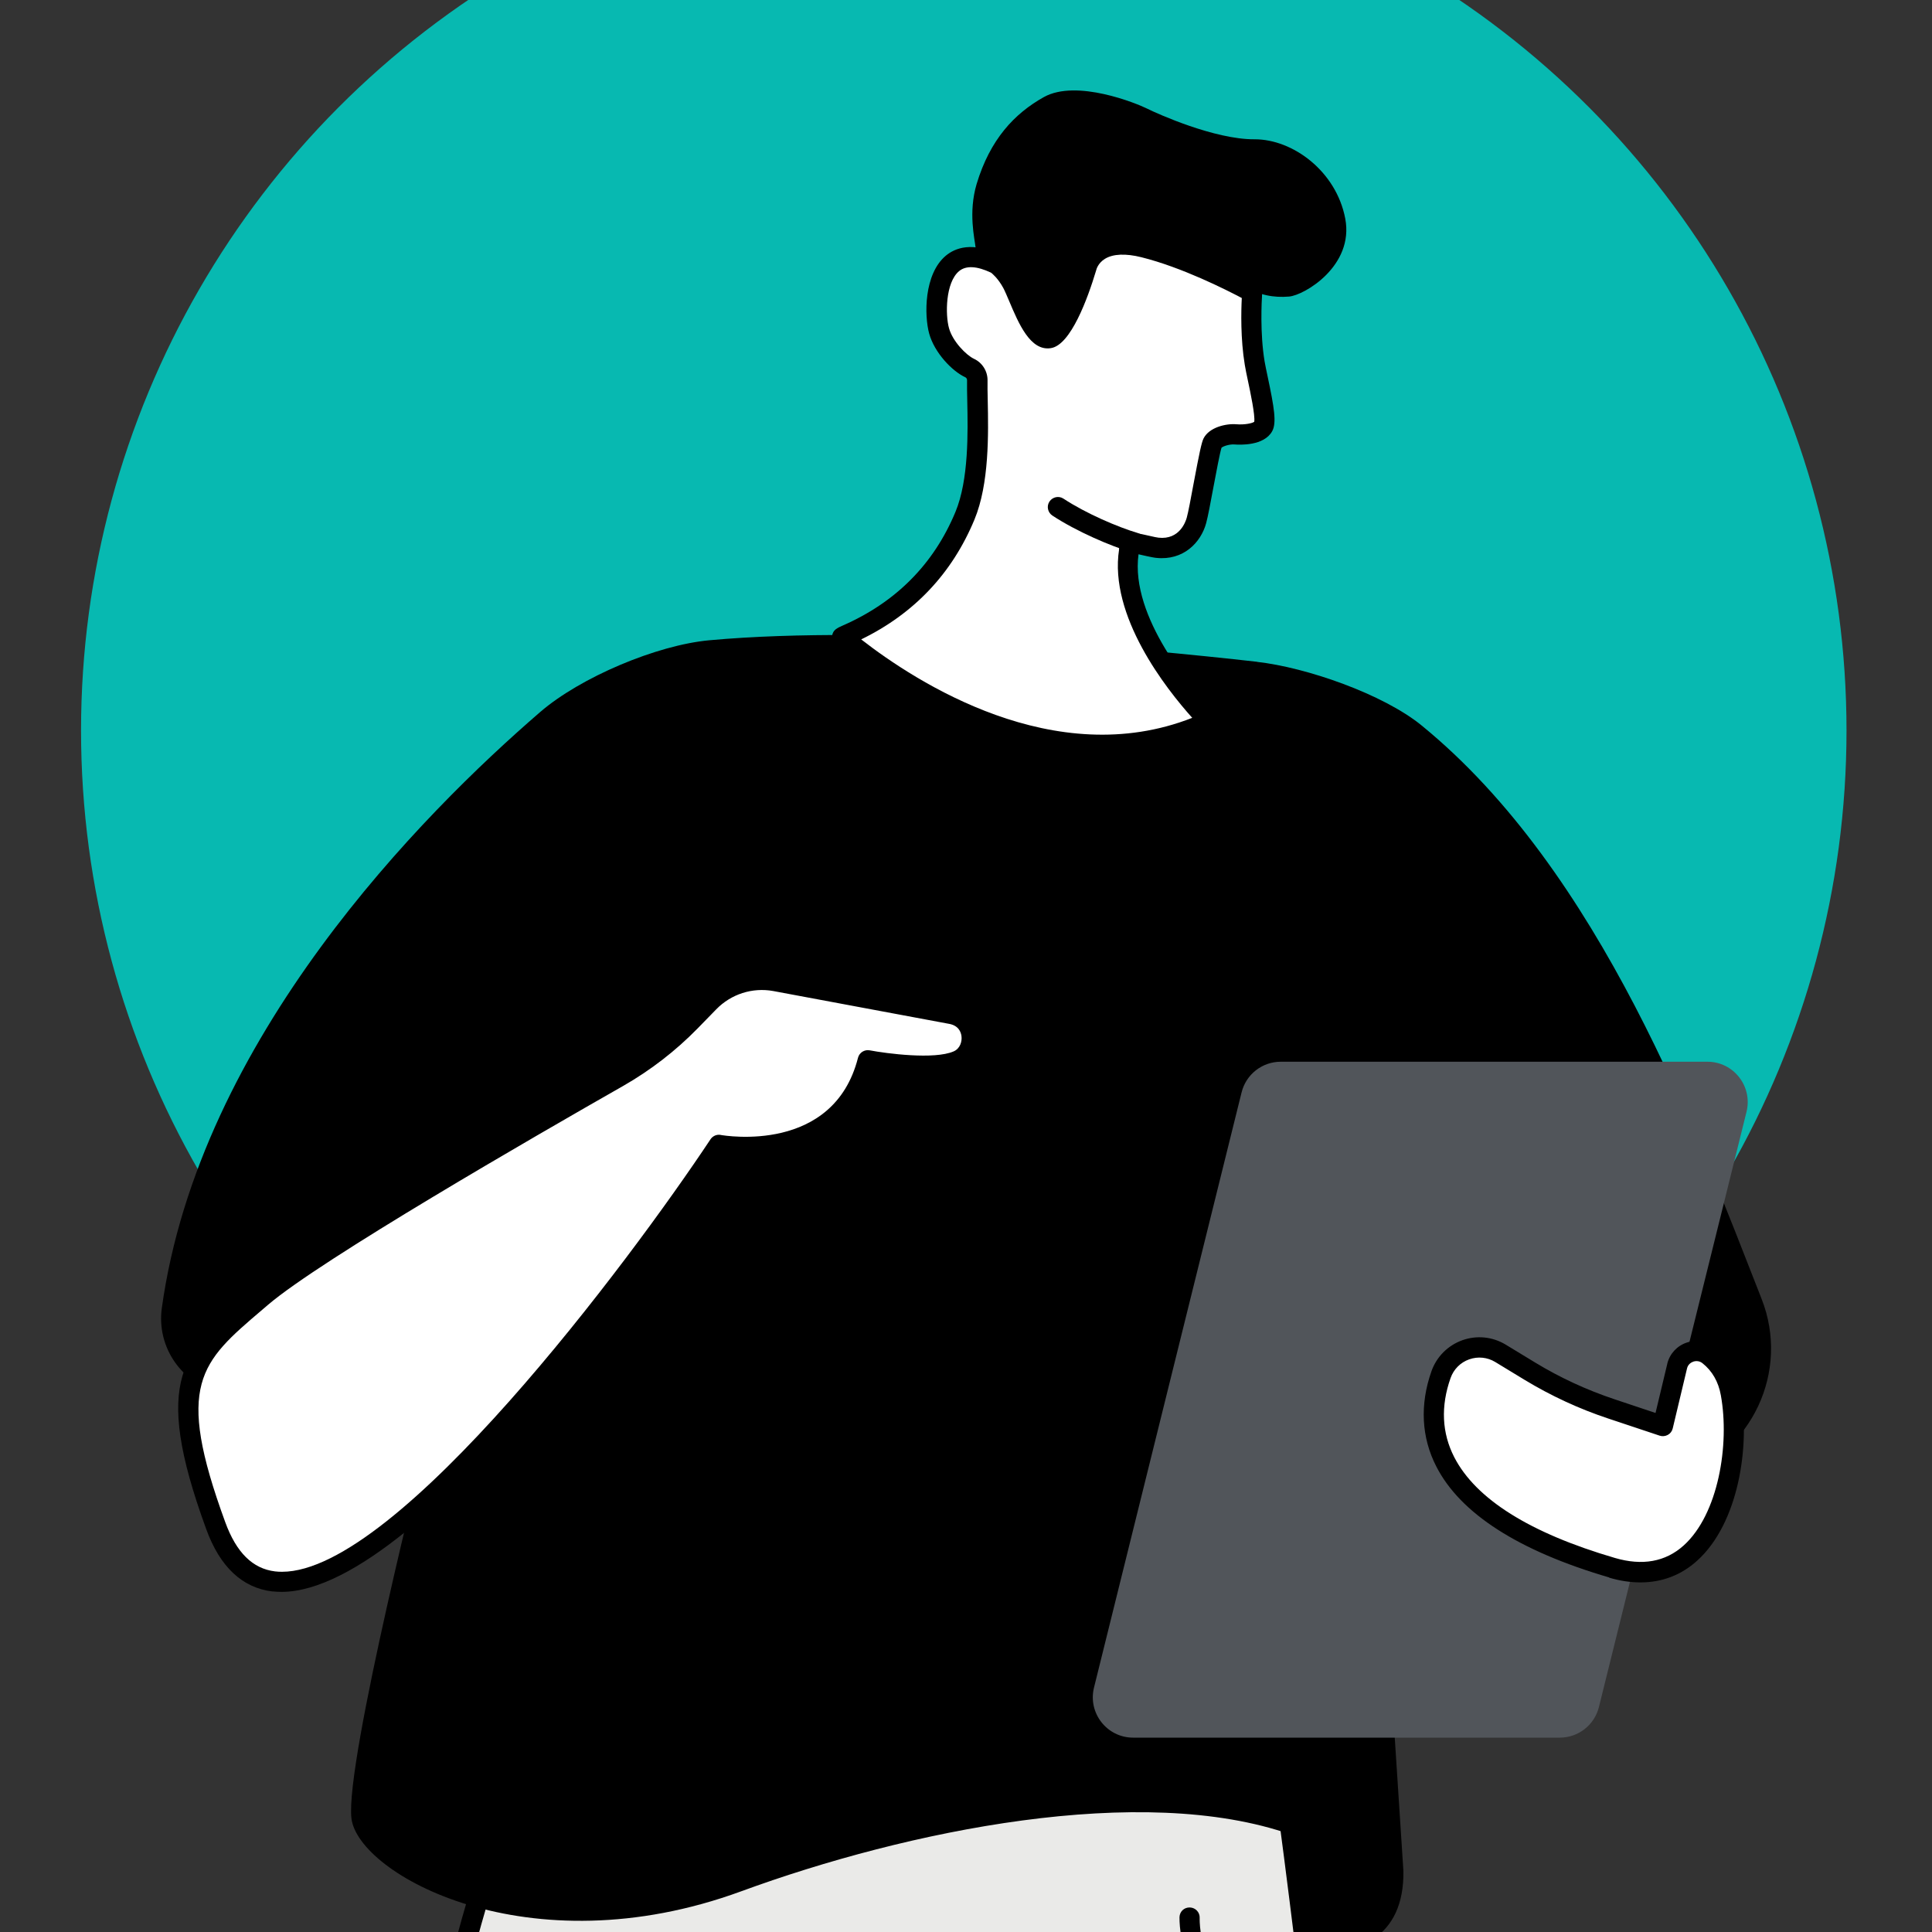 <?xml version="1.0" encoding="UTF-8"?><svg id="Layer_1" xmlns="http://www.w3.org/2000/svg" viewBox="0 0 200 200"><rect x="0" y="0" width="200" height="200" fill="#333333" stroke="none"/><defs><style>.cls-1{fill:#eaeae8;}.cls-2{fill:#fff;}.cls-3{fill:#07b9b1;}.cls-4{fill:#51555a;}</style></defs><circle class="cls-3" cx="99.77" cy="75.62" r="91.38"/><path class="cls-1" d="m131.65,174.89s18.63,127.82,14.66,213.13l-5.81.58c-3.13.31-6.27.39-9.41.23l-5.51-.28s-22.22-129.59-33.31-151.11c0,0-30.17,115.24-31.34,146.47,0,0-13.41,1.35-18.76-.58-2.87-30.13-3.7-61.32-3.84-80.9-.41-56.04,4.94-81.49,7.88-93.57,2.7-11.09,5.59-20.1,7.7-26.19l7.05-20.12,70.69,12.35Z"/><path d="m131.04,389.88l-5.51-.28c-.49-.02-.9-.39-.98-.87-.21-1.25-20.78-120.71-32.01-148.16-4.65,18-29.52,115.36-30.56,143.38-.02.52-.42.95-.94,1-.56.06-13.71,1.35-19.22-.63-.38-.14-.65-.48-.69-.89-3.07-32.21-3.73-64.57-3.85-80.99-.39-53.33,4.33-79.09,7.91-93.82,2.15-8.86,4.76-17.71,7.73-26.29l7.06-20.12c.17-.48.66-.77,1.17-.69l70.69,12.35c.45.08.79.43.86.88.19,1.28,18.6,128.89,14.67,213.33-.02.52-.43.94-.94.99l-5.81.58c-2.11.21-4.24.32-6.37.32-1.07,0-2.14-.03-3.2-.08Zm-.32-214.09l-69.06-12.06-6.76,19.28c-2.95,8.52-5.53,17.3-7.67,26.1-3.56,14.63-8.24,40.22-7.85,93.31.12,16.27.77,48.22,3.77,80.12,4.56,1.28,13.85.64,16.77.4,1.69-32.27,31.03-144.63,31.33-145.77.11-.42.47-.73.9-.78.43-.05.85.18,1.05.56,10.7,20.76,31.19,138.5,33.27,150.59l4.67.24c3.08.15,6.19.08,9.25-.23l4.91-.49c3.6-80.85-13.08-200.64-14.59-211.27Z"/><path d="m132.49,212.82c.41,0,.79-.24.96-.63.23-.53-.01-1.15-.54-1.38-8.89-3.86-8.73-11.93-8.72-12.27.02-.58-.43-1.06-1.01-1.08-.61-.02-1.06.43-1.08,1.01,0,.1-.25,9.83,9.98,14.27.14.06.28.09.42.09Z"/><path d="m130.15,68.51c-12.32-1.39-38.63-3.88-56.72-2.23-5.46.5-13.35,3.84-17.5,7.42-12.24,10.56-35.32,33.81-39.18,61.72-.56,4.07,2.11,7.89,6.12,8.78l21.33,4.73s-8.5,33.51-7.82,39.3c.68,5.79,18.3,15.63,40.34,7.56,17.18-6.3,41.5-11.31,56.94-5.87.15.05,1.62,11.92,1.78,11.94,4.96.72,9.95-1.21,9.84-8.18l-2.35-36.19,28.26-3.73,2.53-.84c7.64-2.54,11.59-10.97,8.64-18.46-6.64-16.9-16.66-44.26-35.22-59.38-3.97-3.23-11.9-5.99-16.99-6.56Z"/><path class="cls-4" d="m117.3,179.88h44.17c1.92,0,3.59-1.31,4.05-3.17l15.28-61.62c.65-2.63-1.34-5.18-4.05-5.18h-44.17c-1.92,0-3.59,1.31-4.05,3.17l-15.28,61.62c-.65,2.63,1.34,5.18,4.05,5.18Z"/><path class="cls-2" d="m173.62,141.4l-1.48,6.22-5.34-1.78c-2.94-.98-5.77-2.29-8.42-3.89l-3.06-1.86c-2.29-1.39-5.26-.3-6.15,2.22-1.89,5.36-1.52,14.34,17.72,19.98,10.62,3.11,13.66-10.49,12.28-18.04-.35-1.93-1.3-3.17-2.27-3.95-1.16-.93-2.9-.35-3.27,1.1Z"/><path d="m166.59,163.3c-9.39-2.75-15.42-6.62-17.91-11.5-1.54-3-1.71-6.4-.5-9.84.53-1.51,1.7-2.68,3.2-3.22,1.49-.53,3.12-.37,4.48.45l3.06,1.86c2.58,1.57,5.34,2.84,8.21,3.8l4.25,1.42,1.22-5.1s0-.01,0-.02c.26-1.03,1.02-1.84,2.02-2.17,1-.34,2.1-.14,2.92.52,1.41,1.13,2.3,2.67,2.65,4.58,1.02,5.6-.22,13.63-4.51,17.49-1.65,1.49-3.64,2.24-5.86,2.24-1.03,0-2.12-.16-3.24-.49Zm8.7-22.34c-.33.11-.57.36-.65.7l-1.48,6.21c-.07.29-.25.53-.51.67-.26.14-.56.17-.84.08l-5.34-1.78c-3.01-1-5.92-2.35-8.63-3.99l-3.06-1.86c-.81-.49-1.79-.59-2.69-.27-.91.32-1.61,1.03-1.93,1.94-1.03,2.92-.9,5.68.38,8.18,2.23,4.34,7.82,7.86,16.64,10.44,2.84.83,5.23.4,7.11-1.29,3.59-3.23,4.78-10.45,3.85-15.56-.25-1.39-.89-2.51-1.9-3.31-.18-.15-.4-.22-.62-.22-.11,0-.22.02-.32.05Z"/><path class="cls-2" d="m71.47,105.73c-2.21,2.26-4.72,4.2-7.47,5.77-9.27,5.28-31.42,18.06-36.94,22.77-7.02,6-10.38,8.24-4.74,23.67,9.2,25.15,52.08-39.42,52.08-39.42,0,0,12.6,2.28,15.43-8.76,0,0,6.56,1.23,9.3.05,2.1-.91,2.01-4.47-.79-4.86l-18.12-3.38c-2.5-.45-5.05.37-6.82,2.19l-1.93,1.98Z"/><path d="m28.22,164.75c-3.13-.37-5.45-2.54-6.87-6.45-5.72-15.65-2.33-18.54,4.42-24.3l.62-.53c5.58-4.77,27.8-17.59,37.1-22.89,2.66-1.52,5.1-3.4,7.24-5.59l1.93-1.98c2.02-2.06,4.91-2.99,7.76-2.48l18.07,3.37c1.67.23,2.9,1.43,3.12,3.05.22,1.62-.62,3.19-2.05,3.81-2.39,1.03-6.95.49-8.97.18-3.01,9.33-12.94,8.98-15.66,8.69-3.64,5.41-30.91,45.16-45.79,45.16-.31,0-.62-.02-.92-.05Zm46.38-47.26c.48.08,11.68,1.96,14.22-7.99.14-.54.67-.87,1.21-.77,1.74.33,6.69.98,8.69.11.67-.29.89-1.03.81-1.6-.06-.41-.3-1.11-1.38-1.27l-18.11-3.38c-2.16-.39-4.36.32-5.89,1.89l-1.93,1.98c-2.28,2.33-4.87,4.33-7.7,5.95-9.24,5.26-31.33,18.01-36.77,22.66l-.62.53c-6.39,5.44-9.04,7.7-3.81,21.98,1.15,3.15,2.84,4.81,5.15,5.09.24.03.48.04.73.04,11.96,0,35.95-32.12,44.35-44.77.2-.3.53-.47.87-.47.06,0,.12,0,.18.02Z"/><path d="m101.42,26.41c.34.12.71.27,1.1.45,0,0,.87.53,1.66,1.99.79,1.46,2.12,5.96,3.84,5.69s3.84-7.28,3.84-7.28c0,0,.66-3.44,5.96-2.12,5.29,1.32,9.4,3.57,10.99,4.5s3.04,1.19,4.63,1.06c1.59-.13,6.75-3.18,5.82-8.07-.93-4.9-5.43-8.23-9.4-8.21-4.13.02-10.06-2.65-11.12-3.18-1.06-.53-7.29-3.08-10.68-1.19-3.03,1.69-5.57,4.37-6.96,9-.88,2.96-.2,5.67-.11,6.56.04.35.1.68.43.79Z"/><path class="cls-2" d="m129.47,30.14c.1.05.16.16.15.27-.05.81-.24,4.15.27,7.17.28,1.66,1.35,5.71.9,6.54-.45.83-2.12.9-2.89.83-.77-.06-2.05.26-2.37.9-.32.64-1.28,6.61-1.67,8.02s-1.67,3.08-4.04,2.82c-.3-.03-1.19-.23-1.88-.39-.5-.12-1,.22-1.08.72-1.14,7.25,6.18,15.41,7.94,17.27.18.19.12.51-.13.61-16.24,7.09-32.94-5.15-37.5-8.95-.2-.17,8.53-2.53,12.7-12.57,1.84-4.42,1.22-11.28,1.29-14.01.01-.55-.3-1.06-.8-1.29-1.1-.51-2.69-2.18-3.15-3.84-.66-2.38-.4-9.98,5.9-6.93,0,0,.87.53,1.66,1.99.79,1.46,2.12,5.96,3.84,5.69,1.72-.26,3.84-7.28,3.84-7.28,0,0,.66-3.44,5.96-2.12,4.78,1.19,10.07,4.01,11.06,4.54Z"/><path d="m86.51,66.77l-.45-.38.08-.58c.09-.61.53-.8,1.09-1.05,5.51-2.41,9.44-6.37,11.68-11.77,1.38-3.33,1.29-8.25,1.22-11.5-.02-.84-.03-1.56-.02-2.13,0-.13-.07-.26-.19-.31-1.36-.63-3.18-2.53-3.73-4.51-.52-1.88-.55-6.17,1.72-8.07.97-.81,2.74-1.49,5.64-.09l.09.05c.11.07,1.13.72,2.04,2.38.21.39.44.93.7,1.55.39.93,1.42,3.36,2.05,3.6.68-.44,2.06-3.41,2.99-6.5.08-.33.45-1.57,1.78-2.42,1.35-.86,3.18-1.01,5.44-.45,4.89,1.22,10.28,4.08,11.31,4.64.46.25.73.75.7,1.26-.04.64-.23,3.98.26,6.92.07.41.19.97.32,1.59.67,3.17.94,4.76.47,5.63-.84,1.55-3.39,1.42-3.9,1.38-.49-.04-1.17.17-1.35.34-.16.49-.57,2.65-.84,4.1-.29,1.57-.57,3.05-.75,3.71-.55,2.01-2.36,3.89-5.17,3.59-.11-.01-.41-.04-1.83-.37-.89,6.54,5.65,14.05,7.7,16.21.32.34.45.81.36,1.27-.09.46-.4.84-.83,1.03-3.71,1.62-7.42,2.28-11.01,2.28-12.71,0-23.85-8.27-27.58-11.38Zm29.32-9.9c.08-.53.39-1,.83-1.3.44-.3,1-.4,1.52-.28,1.38.32,1.7.37,1.75.37,2.18.24,2.81-1.67,2.92-2.06.16-.57.44-2.08.71-3.54.6-3.19.82-4.24,1.03-4.67.58-1.16,2.33-1.56,3.4-1.47.88.07,1.67-.11,1.85-.26.1-.67-.4-3.05-.65-4.22-.14-.65-.26-1.24-.33-1.67-.45-2.69-.38-5.58-.31-6.92-1.61-.85-6.21-3.18-10.39-4.22-1.63-.41-2.94-.35-3.77.16-.74.45-.9,1.13-.9,1.14l-.03.1c-.86,2.86-2.62,7.7-4.68,8.01-2.12.33-3.33-2.55-4.31-4.87-.23-.54-.45-1.06-.61-1.36-.56-1.02-1.14-1.48-1.26-1.58-1.48-.7-2.6-.76-3.32-.16-1.41,1.18-1.43,4.52-1.04,5.9.38,1.38,1.79,2.8,2.58,3.17.88.41,1.43,1.3,1.41,2.27-.01.53,0,1.23.02,2.04.07,3.43.17,8.62-1.38,12.35-2.31,5.56-6.25,9.73-11.72,12.39,5.69,4.43,20.03,13.72,34.27,8.12-2.71-3.02-8.65-10.55-7.57-17.45Zm14-13.16h0s0,0,0,0Zm-1.26-13.36s0,0,0,0c0,0,0,0,0,0Zm.89-.2h0,0Z"/><path d="m117.5,57.23c.45,0,.87-.3,1-.75.16-.56-.15-1.14-.71-1.3-2.06-.61-5.36-2.02-7.7-3.56-.48-.32-1.13-.18-1.45.3-.32.48-.18,1.13.3,1.45,2.51,1.65,6.05,3.17,8.26,3.82.1.03.2.04.3.04Z"/></svg>